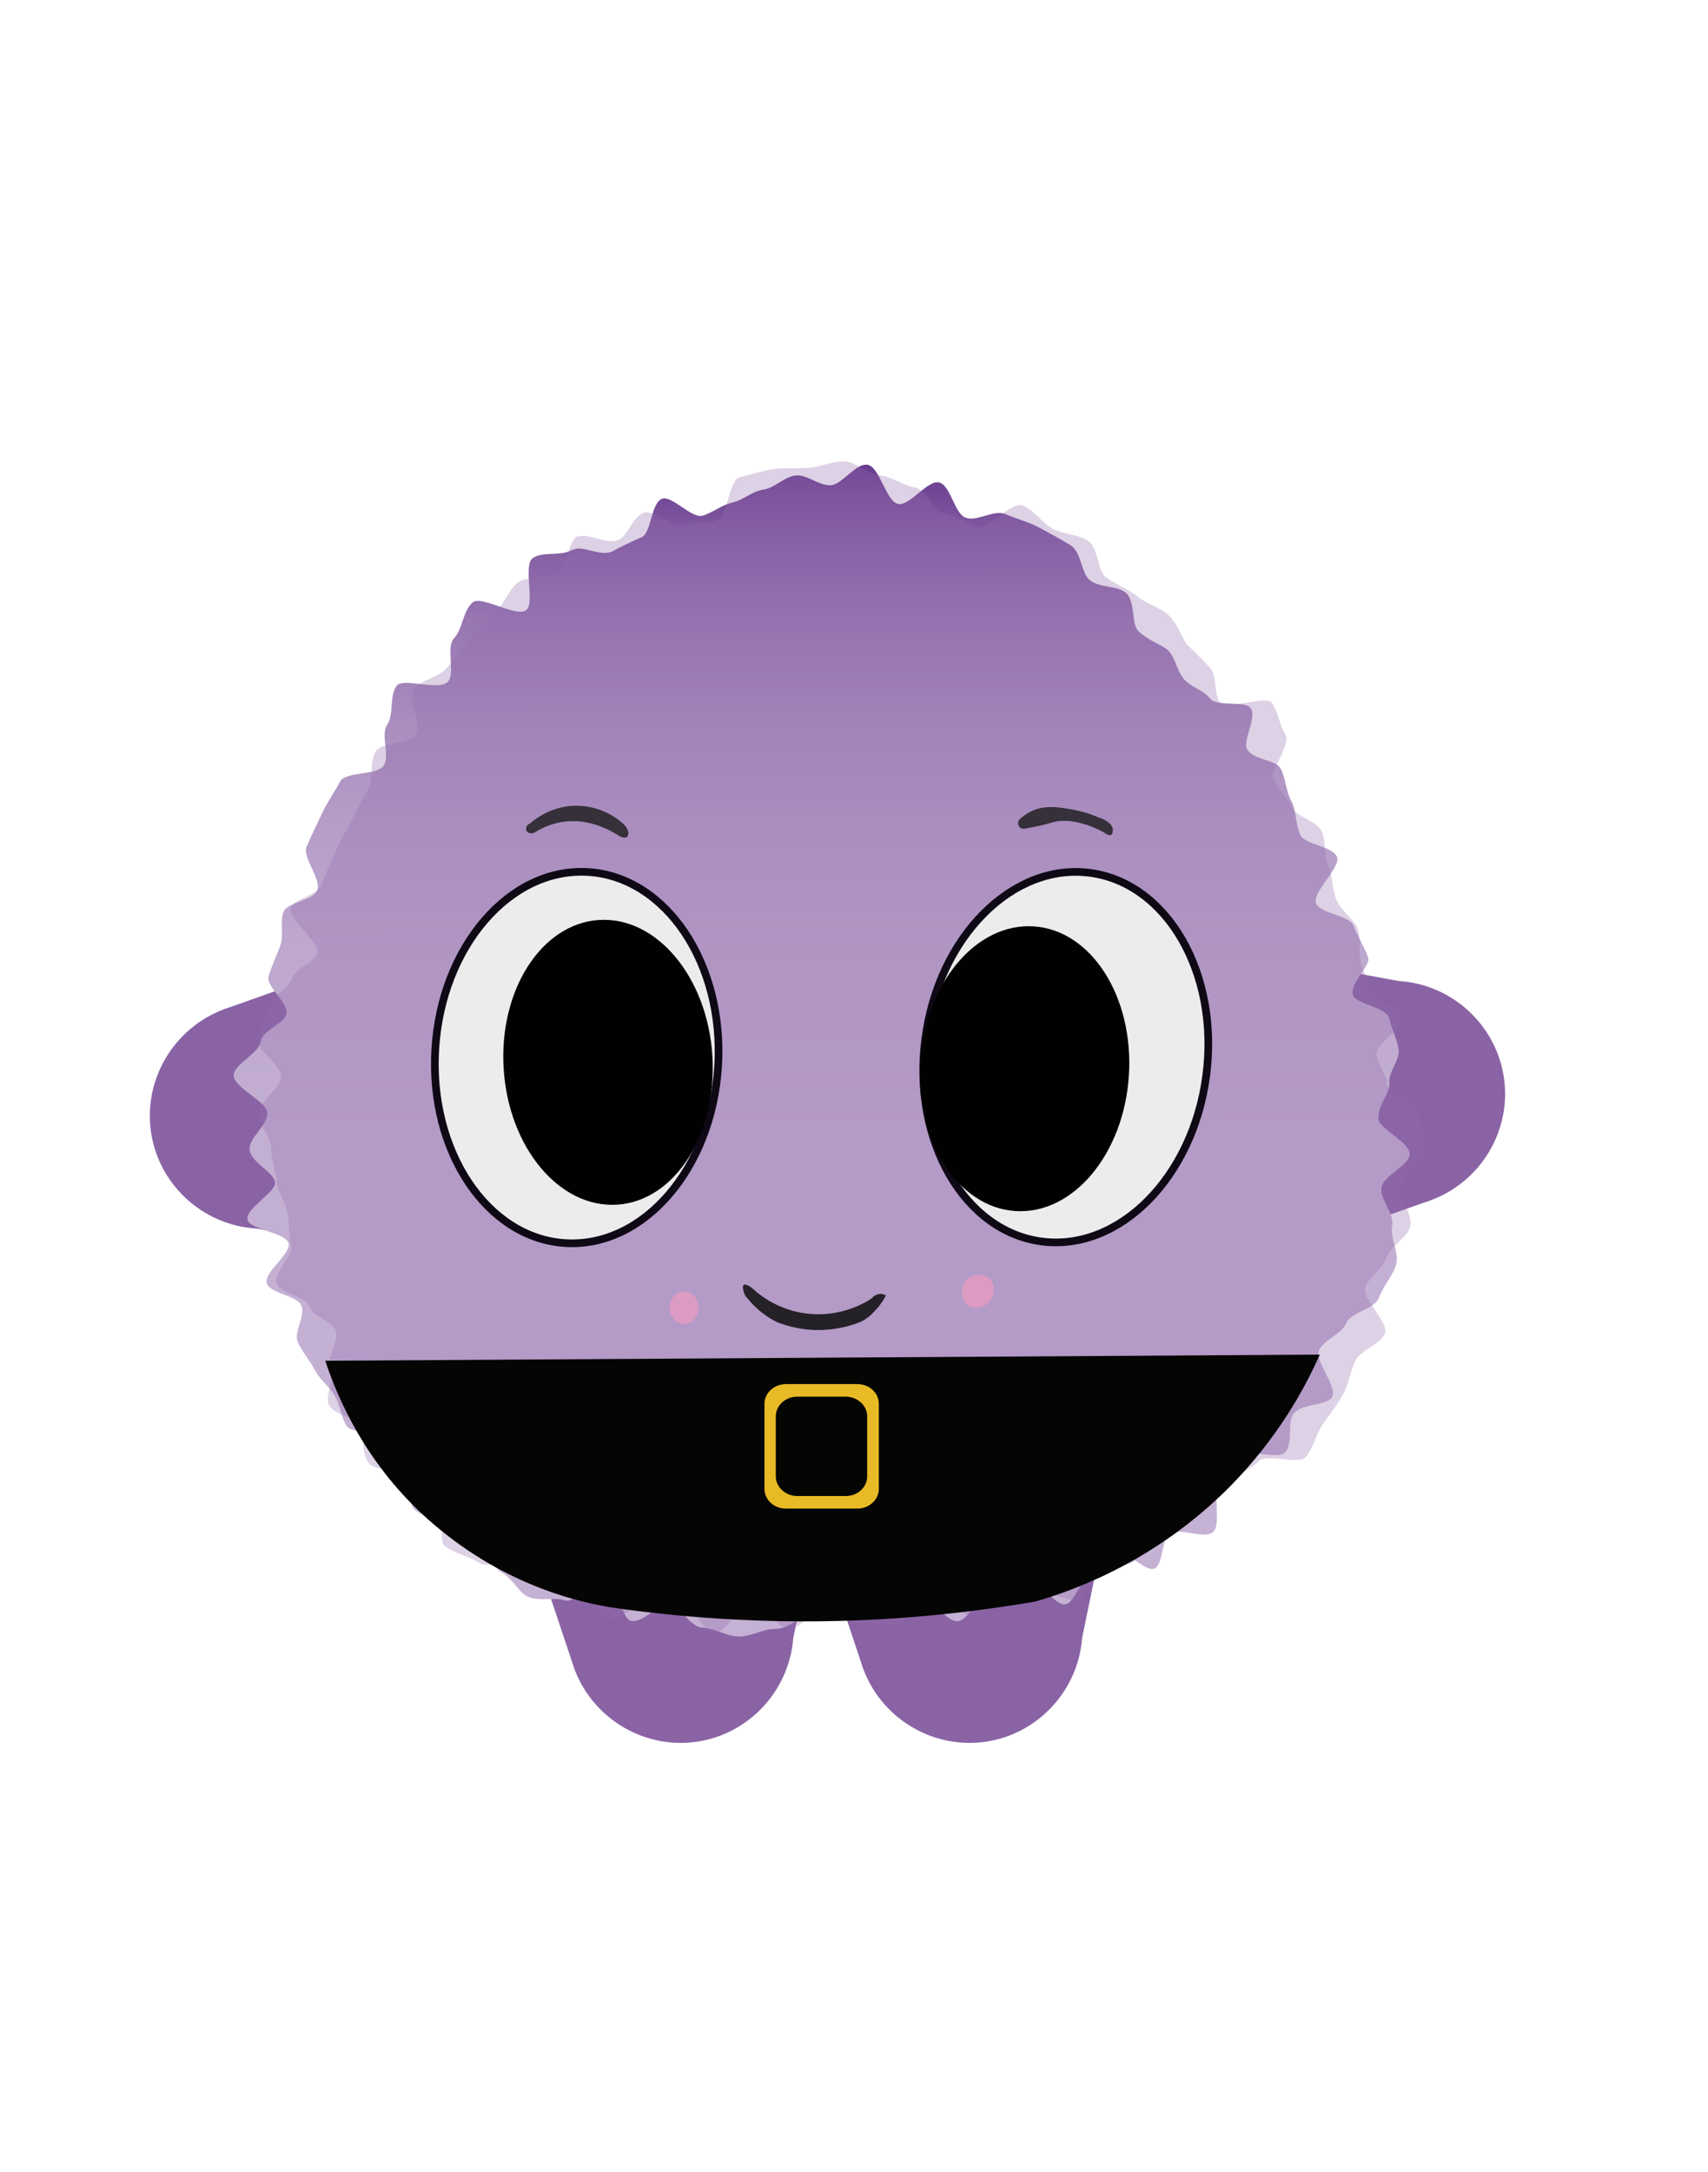 <?xml version="1.0" encoding="UTF-8"?>
<svg id="Camada_1" data-name="Camada 1" xmlns="http://www.w3.org/2000/svg" xmlns:xlink="http://www.w3.org/1999/xlink" viewBox="0 0 55.7 70.81">
  <defs>
    <style>
      .cls-1 {
        fill: #010101;
      }

      .cls-2 {
        fill: url(#Gradiente_sem_nome_3);
      }

      .cls-3 {
        fill: #e8ba25;
      }

      .cls-4 {
        fill: #926cac;
      }

      .cls-5 {
        fill: #050504;
      }

      .cls-6 {
        fill: #353039;
      }

      .cls-7 {
        opacity: .31;
      }

      .cls-8 {
        fill: #dc9bc3;
      }

      .cls-9 {
        fill: #8a63a5;
      }

      .cls-10 {
        fill: #ececed;
        stroke: #0e0915;
        stroke-miterlimit: 10;
        stroke-width: .25px;
      }

      .cls-11 {
        fill: #252128;
      }
    </style>
    <linearGradient id="Gradiente_sem_nome_3" data-name="Gradiente sem nome 3" x1="21.26" y1="50.51" x2="21.26" y2="11.61" gradientTransform="translate(6.21 3.79) rotate(-.05) scale(.97 .98) skewX(-.1)" gradientUnits="userSpaceOnUse">
      <stop offset="0" stop-color="#c5b1d4"/>
      <stop offset=".43" stop-color="#c3afd2"/>
      <stop offset=".59" stop-color="#bea8ce"/>
      <stop offset=".7" stop-color="#b49cc7"/>
      <stop offset=".79" stop-color="#a78bbe"/>
      <stop offset=".87" stop-color="#9675b1"/>
      <stop offset=".94" stop-color="#815ba1"/>
      <stop offset="1" stop-color="#683b8e"/>
      <stop offset="1" stop-color="#673a8e"/>
    </linearGradient>
  </defs>
  <g>
    <g>
      <path class="cls-9" d="M17.19,49.79h9.42c-.25,1.2-.49,2.4-.74,3.61-.14,1.79-1.55,3.23-3.32,3.4-1.75.17-3.4-.94-3.9-2.64-.49-1.46-.97-2.91-1.46-4.37Z"/>
      <path class="cls-9" d="M26.61,49.79h9.42c-.25,1.2-.49,2.4-.74,3.61-.14,1.79-1.55,3.23-3.32,3.4-1.75.17-3.4-.94-3.9-2.64-.49-1.46-.97-2.91-1.46-4.37Z"/>
      <path class="cls-9" d="M11.82,31.3l.17,9.42c-1.21-.22-2.41-.45-3.62-.67-1.79-.1-3.26-1.49-3.46-3.26-.2-1.75.88-3.41,2.57-3.95,1.45-.51,2.9-1.03,4.34-1.54Z"/>
      <path class="cls-9" d="M42.14,40.72l-.15-9.42c1.21.23,2.41.46,3.62.68,1.79.11,3.25,1.5,3.45,3.27.2,1.75-.89,3.41-2.58,3.94-1.45.51-2.9,1.02-4.35,1.53Z"/>
    </g>
    <path class="cls-2" d="M18.65,17.93c-.35.21-.96.04-1.27.26-.34.23.08,1.47-.22,1.7-.32.25-1.47-.5-1.75-.25-.31.27-.33.88-.59,1.15-.3.3.04,1.15-.21,1.43-.29.32-1.45-.14-1.67.13-.25.32-.09.96-.31,1.27-.23.33.09,1-.11,1.33-.21.34-1.25.19-1.43.53s-.43.69-.59,1.04-.35.72-.5,1.08.5,1.07.34,1.43c-.14.34-.96.37-1.09.69s.01.78-.11,1.11-.28.65-.38.99.66.87.58,1.23c-.07.33-.78.53-.83.89-.06.4-.85.73-.89,1.1-.03.41,1.1.87,1.1,1.24,0,.42-.6.81-.58,1.18.02.43.78.73.83,1.08.05.32-.97.85-.9,1.22.07.33,1.24.41,1.34.77.09.33-.82.96-.71,1.31.11.33,1,.39,1.13.73.13.34-.26.87-.12,1.18.15.33.4.61.55.9.17.33.48.55.65.84.19.32.21.72.39.99.17.27,1.01.13,1.29.49.22.28.42.54.71.85.25.27-.08,1.12.23,1.4.28.25.77.27,1.1.51.3.23.62.42.97.64.32.2.45.73.76.89.34.17.55.67.88.8.36.15.84,0,1.17.11.37.12.97-.77,1.31-.69.39.09.54,1.32.87,1.36.43.06.87-.57,1.17-.56.39.03.74.76,1.14.78s.79.28,1.19.29.81-.26,1.21-.25.79-.42,1.19-.43c.4,0,.76-.6,1.14-.62s.8.37,1.19.34.76-.3,1.14-.34.9.85,1.28.8.67-.9,1.05-.96.72-.42,1.09-.49c.39-.07,1,.97,1.37.9.3-.06.47-.8.81-.92.29-.1.34-.8.66-.94.28-.13,1.13.86,1.44.69.28-.15.21-.96.5-1.14.33-.2,1.08.19,1.38-.03.32-.23-.03-1.29.25-1.53.3-.26.36-.69.62-.95.28-.28,1.27.13,1.51-.14.26-.31.05-.97.26-1.25.25-.34,1.09-.26,1.26-.54.19-.35-.59-1.2-.42-1.54.18-.36.72-.51.87-.86.15-.37.96-.49,1.08-.84.13-.38.46-.73.56-1.08.11-.39-.21-.9-.13-1.26.08-.4-.4-.88-.35-1.24.05-.41.9-.73.92-1.09.02-.42-1.01-.83-1.02-1.18-.01-.46.4-.85.36-1.16-.04-.35.36-.76.3-1.1-.06-.35-.24-.69-.31-1.01-.08-.36-1.1-.45-1.18-.75-.11-.39.59-.97.5-1.22-.13-.36-.34-.69-.48-1.04s-1.08-.39-1.22-.73c-.15-.36.83-1.18.68-1.52-.16-.36-1.04-.38-1.19-.71-.17-.35-.13-.79-.3-1.11-.19-.35-.18-.79-.37-1.09-.16-.25-.84-.24-1.06-.58-.18-.27.32-1.04.11-1.35-.19-.27-1.1-.03-1.33-.32-.21-.27-.61-.36-.85-.63-.23-.26-.26-.67-.51-.93-.18-.18-.6-.29-.97-.63-.25-.23-.09-.99-.42-1.26-.28-.23-.81-.15-1.15-.39-.3-.21-.29-.93-.64-1.15-.32-.2-.68-.39-1.03-.58-.33-.18-.73-.28-1.1-.44s-.91.25-1.29.12-.49-1.05-.87-1.15-.95.77-1.34.7-.61-1.24-1.01-1.28-.83.68-1.22.67c-.37,0-.75-.35-1.1-.32-.37.03-.7.41-1.05.46-.37.05-.67.34-1.01.42-.37.08-.65.33-.98.43-.36.11-1.01-.67-1.33-.55-.36.14-.35,1.11-.66,1.25-.36.16-.66.3-.95.46-.37.2-1.01-.21-1.27-.05Z"/>
    <g class="cls-7">
      <path class="cls-4" d="M18.83,17.48c-.35.21-.31,1.04-.62,1.25-.34.23-1.01.02-1.31.25-.32.25-.47.74-.75.99-.31.27-.56.61-.82.88-.3.3-.51.66-.76.93-.29.32-.85.39-1.07.66-.25.32.29,1.22.07,1.52-.23.33-1.12.21-1.32.54-.21.34-.06.89-.24,1.22s-.38.69-.55,1.03-.38.69-.53,1.04-.31.71-.46,1.07c-.14.34-.86.42-.99.74s.99,1.15.87,1.48-.71.47-.82.81-.65.55-.73.91c-.07.33-.34.66-.4,1.03-.06.4.8.91.77,1.28-.03.41-.71.76-.72,1.14,0,.42.37.81.39,1.17.02.43.15.79.19,1.14.05.32.27.62.35.99.07.33.02.68.12,1.04.09.33-.59.9-.48,1.25.11.33.95.41,1.08.76.13.34.7.45.84.76.15.33-.31.92-.16,1.22.17.33-.21.95-.04,1.24.19.32.81.36.99.63.17.27.02.89.3,1.25.22.28,1.02.14,1.31.45.25.27.75.28,1.06.56.28.25-.2,1.46.12,1.7.3.23.78.33,1.12.54.32.2.97-.17,1.29,0,.34.17.87-.17,1.2-.04.36.15.53.66.86.77.37.12.53,1.02.87,1.09.39.09.91-.57,1.23-.53.43.06.8-.01,1.09,0,.39.03.73.96,1.13.99s.83-1.03,1.24-1.02.77.89,1.18.89.79-.7,1.19-.71c.4,0,.81.56,1.19.54s.8.02,1.19,0,.68-1.24,1.06-1.28.92,1.08,1.3,1.03.61-1.26.99-1.32.9.64,1.28.58c.39-.07.87.29,1.24.21.3-.06.38-1.01.72-1.13.29-.1.69.08,1.02-.07.28-.13.39-.61.7-.78.28-.15.61-.19.91-.37.33-.2.4-.72.69-.94.32-.23.65-.34.92-.58.3-.26.65-.38.91-.64.28-.28,1.3.13,1.54-.14.26-.31.35-.77.55-1.06.25-.34.49-.68.66-.96.19-.35.25-.79.41-1.12.18-.36.81-.53.96-.88.15-.37-.76-1.15-.64-1.5.13-.38.6-.62.7-.98.11-.39.7-.66.77-1.02.08-.4-.34-.88-.29-1.25.05-.41.74-.76.76-1.11.02-.42-.14-.86-.15-1.2-.01-.46-1.04-.77-1.07-1.08-.04-.35-.3-.62-.35-.95-.06-.35.92-.89.85-1.21-.08-.36-.93-.5-1.02-.8-.11-.39-.23-.68-.32-.93-.13-.36.01-.82-.12-1.16s-.55-.6-.69-.94c-.15-.36-.12-.77-.27-1.11-.16-.36-.06-.81-.22-1.14-.17-.35-.79-.45-.96-.77-.19-.35-.42-.6-.61-.91-.16-.25.6-1.15.38-1.49-.18-.27-.21-.7-.43-1.01-.19-.27-1.47.25-1.7-.04-.21-.27-.07-.82-.31-1.1-.23-.26-.48-.49-.74-.75-.18-.18-.28-.66-.65-1-.25-.23-.68-.33-1.01-.6-.28-.23-.65-.36-.99-.6-.3-.21-.26-1-.61-1.21-.32-.2-.79-.2-1.15-.39-.33-.18-.59-.59-.96-.75s-1.14.82-1.51.69-.65-.33-1.04-.43-.59-.78-.98-.85-.74-.35-1.14-.39-.79-.46-1.19-.46c-.37,0-.78.19-1.13.21-.37.03-.78-.01-1.13.04-.37.05-.76.19-1.1.26-.37.08-.42,1.33-.75,1.43-.36.11-.74,0-1.07.13-.36.14-1.03-.53-1.34-.39-.36.16-.5.72-.79.87-.37.2-1.07-.25-1.32-.09Z"/>
    </g>
    <g>
      <path class="cls-11" d="M24.33,42.29c-.1-.19-.13-.36-.08-.4.06-.05.23.04.41.22.23.19.77.58,1.56.7,1.06.16,1.86-.27,2.11-.42.03-.02.07-.05.1-.07.02-.02.12-.14.29-.14.08,0,.14.03.17.05-.06.12-.16.29-.32.46-.05.05-.23.29-.55.42-.26.1-.63.21-1.09.24-.7.05-1.25-.12-1.57-.24-.21-.1-.47-.26-.72-.5-.12-.11-.22-.23-.31-.34Z"/>
      <path class="cls-6" d="M17.27,26.85c-.1.05-.14.16-.1.23.04.08.17.12.28.05.22-.14.61-.33,1.11-.36.03,0,.13,0,.27,0,.26.02.74.09,1.33.46.11.08.24.1.29.05.07-.06.06-.24-.09-.39-.13-.13-.65-.58-1.45-.62-.91-.05-1.52.48-1.64.59Z"/>
      <path class="cls-6" d="M33.44,27.01c-.08.02-.16,0-.21-.07-.05-.08-.03-.19.05-.26.07-.06.18-.14.32-.22.48-.24.98-.14,1.42-.06.21.04.49.11.81.25.05.01.43.14.46.38,0,.06,0,.16-.06.19-.05.02-.11-.01-.16-.04-.09-.06-.23-.13-.42-.21-.13-.06-.32-.12-.55-.17-.12-.02-.26-.05-.45-.04-.23,0-.34.06-.66.14-.13.03-.32.07-.55.11Z"/>
      <ellipse class="cls-8" cx="22.31" cy="42.63" rx=".47" ry=".53"/>
      <path class="cls-8" d="M31.79,41.58c-.19.04-.35.23-.35.23h0c-.14.3-.06.61.14.75.2.13.46.03.48.02.04-.02.23-.1.31-.31.06-.14.04-.27.03-.33,0-.06-.02-.13-.07-.2-.1-.15-.32-.21-.54-.16Z"/>
      <ellipse class="cls-10" cx="34.76" cy="34.47" rx="6.06" ry="4.62" transform="translate(-3.93 64.46) rotate(-82.55)"/>
      <ellipse class="cls-10" cx="18.81" cy="34.47" rx="6.06" ry="4.62" transform="translate(-16.75 51.14) rotate(-86.49)"/>
      <ellipse class="cls-1" cx="19.83" cy="34.63" rx="3.41" ry="4.65" transform="translate(-2.16 1.33) rotate(-3.64)"/>
      <ellipse class="cls-1" cx="33.42" cy="34.84" rx="4.65" ry="3.41" transform="translate(-3.48 65.98) rotate(-86.36)"/>
    </g>
  </g>
  <g>
    <path class="cls-5" d="M10.61,44.37c.41,1.23,1.32,3.36,3.36,5.17,2.25,2,4.67,2.68,6.16,2.89,1.22.17,2.53.3,3.91.37,3.69.19,6.97-.12,9.72-.59,1.36-.39,3.98-1.36,6.35-3.75,1.54-1.56,2.43-3.17,2.93-4.3-10.81.07-21.62.13-32.43.2Z"/>
    <path class="cls-3" d="M27.96,45.12h-2.33c-.38,0-.7.29-.7.64v2.78c0,.35.31.64.7.64h2.33c.38,0,.7-.29.7-.64v-2.78c0-.35-.31-.64-.7-.64ZM28.28,48.13c0,.35-.31.64-.7.64h-1.58c-.38,0-.7-.29-.7-.64v-1.96c0-.35.31-.64.7-.64h1.58c.38,0,.7.29.7.64v1.96Z"/>
  </g>
</svg>